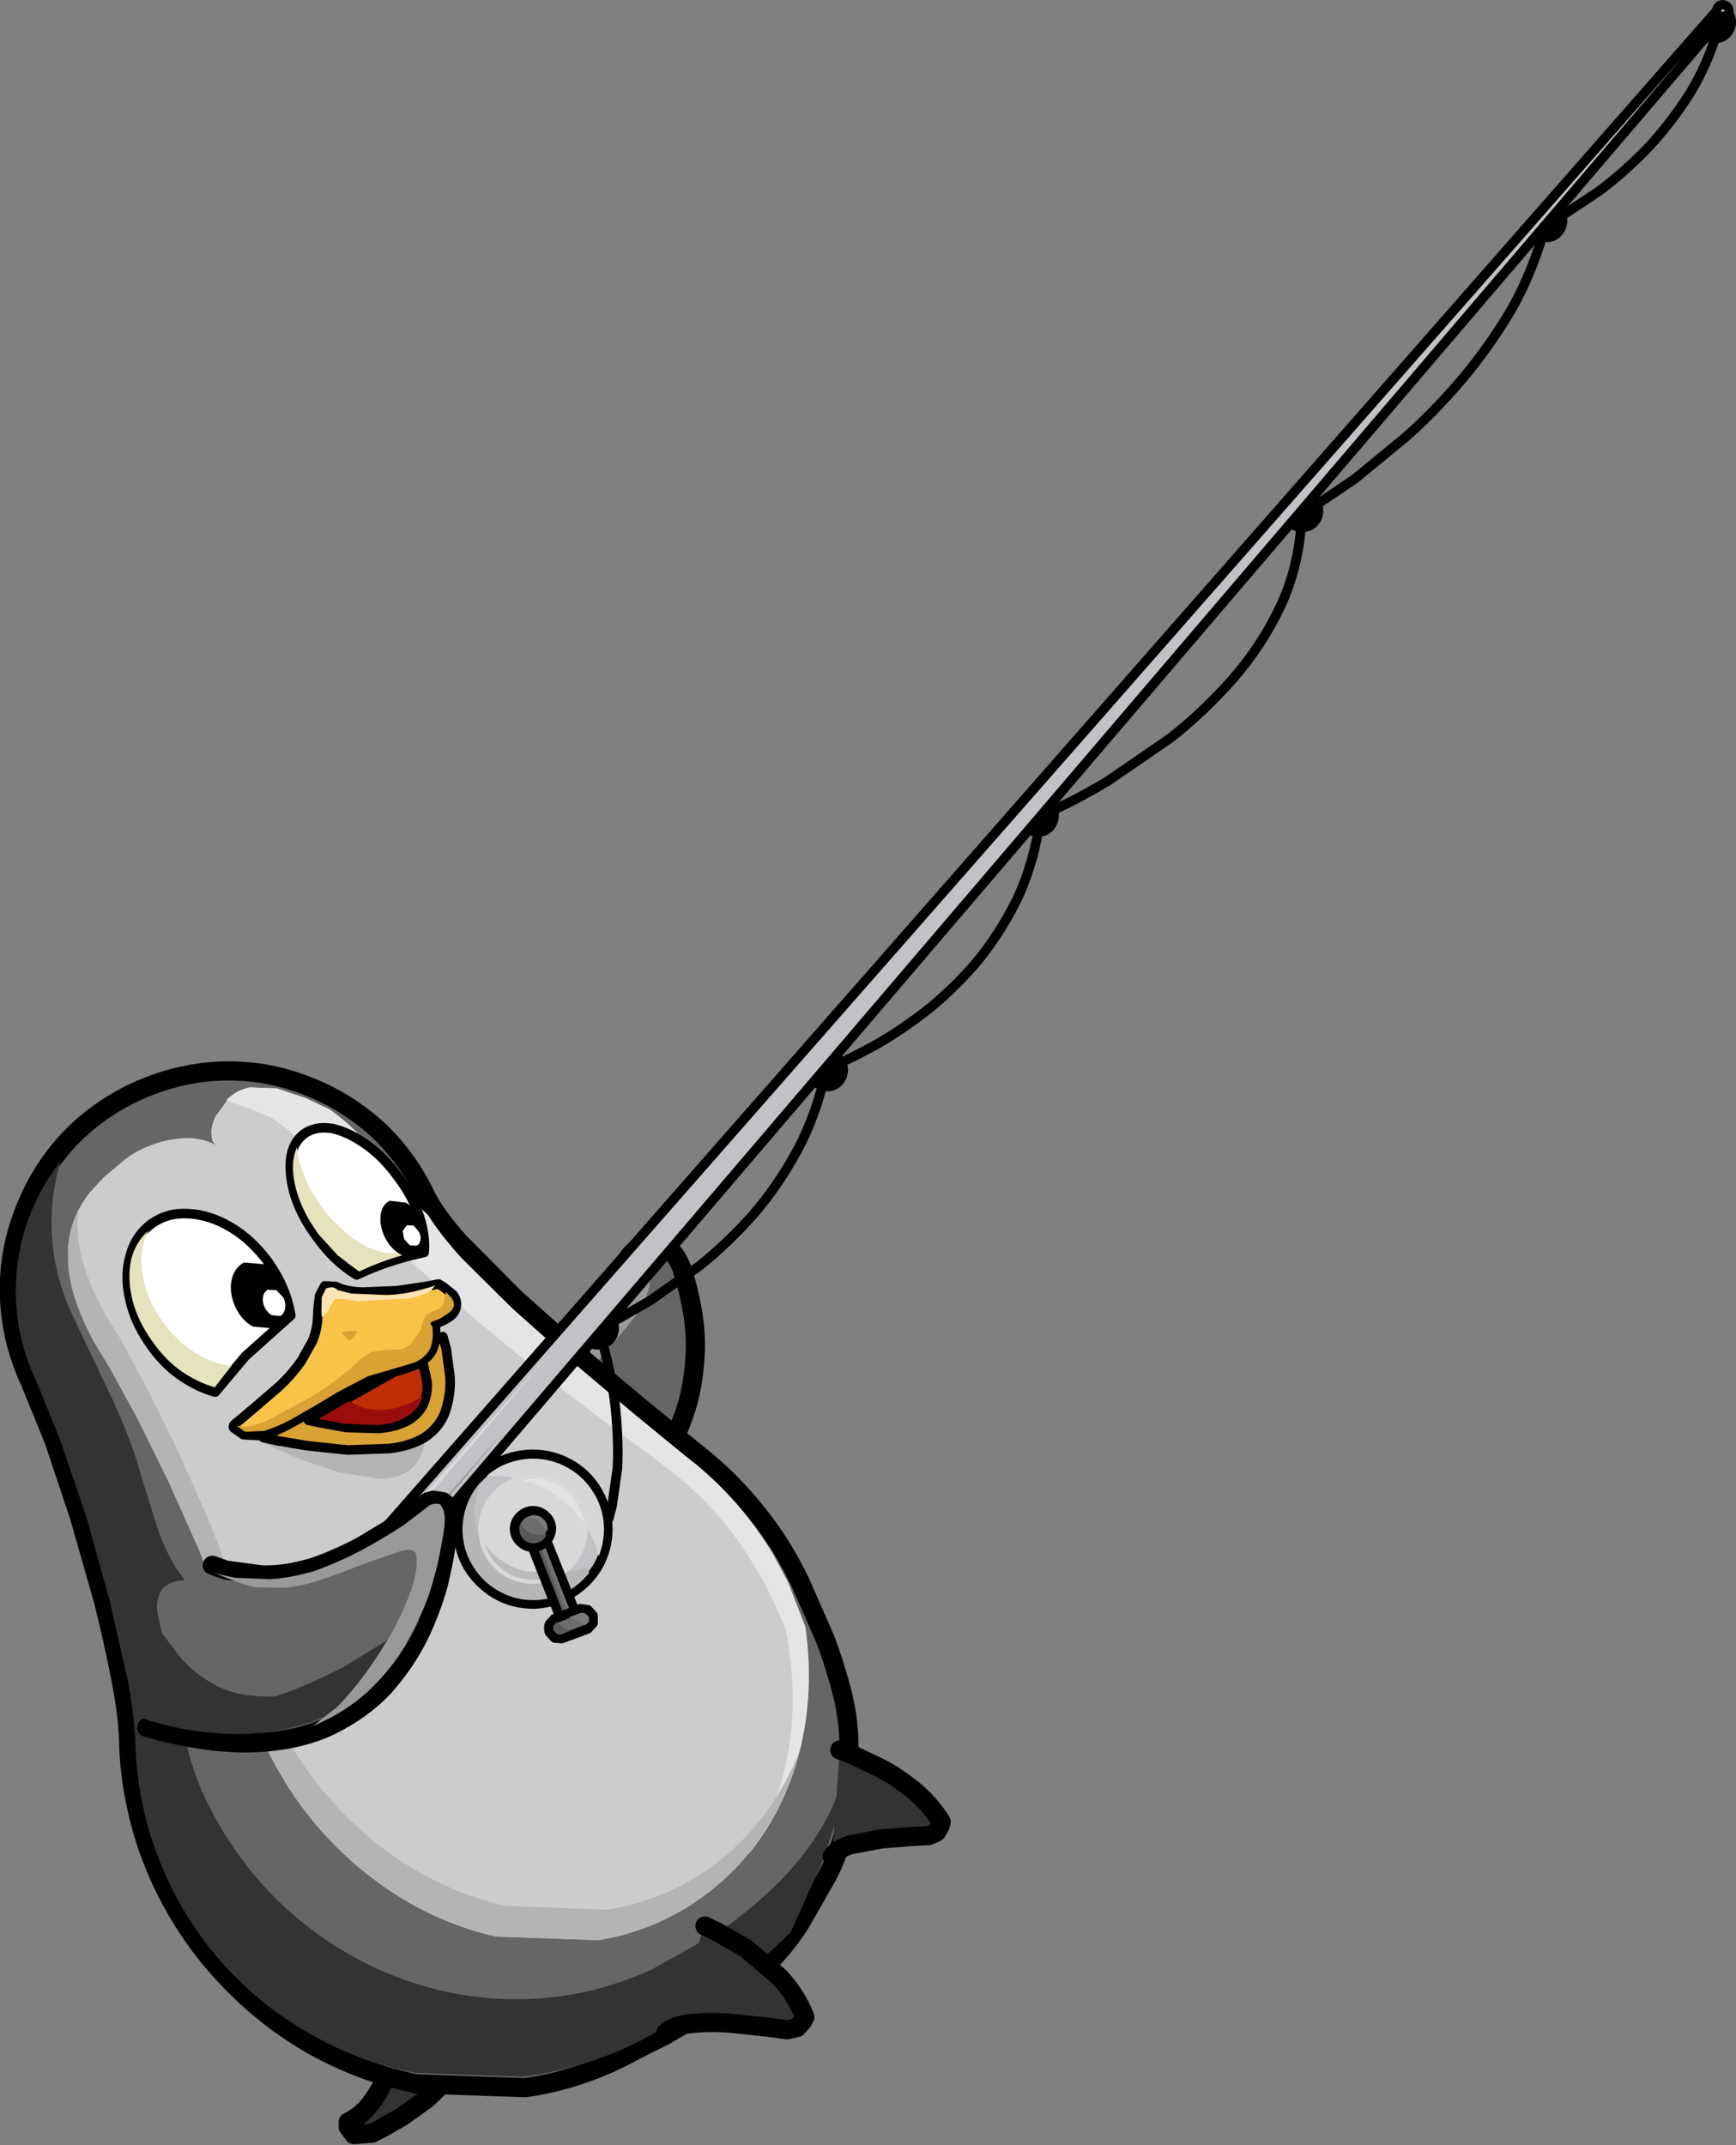 <?xml version="1.0" encoding="UTF-8" standalone="no"?>
<svg xmlns:xlink="http://www.w3.org/1999/xlink" height="224.2px" width="181.5px" xmlns="http://www.w3.org/2000/svg">
  <rect width="100%" height="100%" fill="#808080" stroke="none"/>
  <g transform="matrix(1, 0, 0, 1, 47.6, 169.9)">
    <use height="224.2" transform="matrix(1.0, 0.0, 0.0, 1.0, -47.6, -169.9)" width="181.5" xlink:href="#shape0"/>
  </g>
  <defs>
    <g id="shape0" transform="matrix(1, 0, 0, 1, 47.6, 169.9)">
      <path d="M23.75 -37.15 Q25.2 -32.55 25.1 -28.7 24.95 -24.85 23.85 -21.85 22.75 -18.85 21.5 -16.95 L19.45 -14.35 16.05 -14.45 Q14.0 -15.85 11.25 -19.9 9.9 -21.9 9.5 -23.3 9.15 -24.75 9.3 -25.65 9.4 -26.6 9.75 -27.0 L10.05 -27.4 Q12.3 -28.1 13.7 -29.4 15.15 -30.8 15.95 -32.6 16.75 -34.45 17.2 -36.55 L17.5 -37.4 Q18.15 -38.95 19.35 -39.6 L21.75 -39.75 Q23.0 -39.2 23.75 -37.15" fill="#666666" fill-rule="evenodd" stroke="none"/>
      <path d="M23.75 -37.15 Q23.0 -39.2 21.75 -39.75 L19.35 -39.6 Q18.15 -38.95 17.5 -37.4 L17.2 -36.55 Q16.75 -34.45 15.95 -32.6 15.15 -30.8 13.7 -29.4 12.3 -28.1 10.05 -27.4 L9.75 -27.0 Q9.4 -26.6 9.3 -25.65 9.15 -24.75 9.5 -23.3 9.9 -21.9 11.25 -19.9 14.0 -15.85 16.05 -14.45 L19.45 -14.35 21.5 -16.95 Q22.75 -18.85 23.85 -21.85 24.95 -24.85 25.1 -28.7 25.2 -32.55 23.75 -37.15" fill="none" stroke="#000000" stroke-linecap="round" stroke-linejoin="round" stroke-width="2.0"/>
      <path d="M19.05 -38.5 Q19.55 -39.0 20.2 -39.2 20.7 -37.1 20.3 -35.45 19.9 -33.75 18.85 -32.35 L16.55 -29.55 Q15.1 -28.05 14.0 -26.4 12.8 -24.75 12.6 -22.7 12.55 -21.5 13.2 -19.95 13.85 -18.45 15.05 -17.15 L15.9 -16.4 Q17.5 -15.15 19.25 -15.2 L19.05 -14.9 Q18.5 -14.4 17.85 -14.5 16.7 -14.6 15.0 -16.35 L11.9 -20.3 Q10.45 -22.5 10.15 -23.85 9.8 -25.25 10.05 -25.95 L10.5 -26.85 Q12.95 -27.6 14.45 -29.1 15.95 -30.65 16.75 -32.55 17.55 -34.45 18.0 -36.4 L18.2 -37.25 19.05 -38.5" fill="#999999" fill-rule="evenodd" stroke="none"/>
      <path d="M0.55 44.7 Q0.3 45.95 -0.65 47.2 L-2.95 49.45 -5.6 51.35 -7.8 52.6 -8.7 53.05 -10.6 53.2 -11.2 52.4 -11.2 51.9 Q-9.9 51.25 -9.0 50.15 -8.1 49.0 -7.55 47.85 L-6.8 45.9 -6.55 45.05 0.55 44.7" fill="#333333" fill-rule="evenodd" stroke="none"/>
      <path d="M-6.55 45.05 L-6.8 45.9 -7.55 47.85 Q-8.1 49.0 -9.0 50.15 -9.9 51.25 -11.2 51.9 L-11.2 52.4 -10.6 53.2 -8.7 53.05 -7.8 52.6 -5.6 51.35 -2.95 49.45 -0.65 47.2 Q0.3 45.95 0.55 44.7" fill="none" stroke="#000000" stroke-linecap="round" stroke-linejoin="round" stroke-width="2.0"/>
      <path d="M20.2 -22.1 L26.05 -17.35 Q29.15 -14.8 31.7 -11.55 34.25 -8.35 36.1 -4.45 L38.65 1.35 Q39.8 4.4 40.55 7.45 41.25 10.45 41.15 13.4 41.55 17.55 40.9 20.65 40.2 23.65 38.9 26.15 L36.1 31.05 Q34.4 33.8 31.9 36.05 29.4 38.3 26.75 40.0 L21.9 42.85 Q19.65 43.95 18.45 44.6 13.05 47.5 7.3 48.3 L-4.05 47.9 Q-9.7 46.75 -14.75 43.95 -19.8 41.1 -23.85 36.8 -27.95 32.5 -30.6 26.95 -32.3 23.35 -33.15 19.7 -34.05 15.95 -34.15 12.25 -34.2 9.5 -34.95 5.65 -35.7 1.75 -36.8 -2.65 L-39.3 -11.4 -41.95 -19.35 -44.4 -25.35 Q-46.4 -29.65 -46.6 -34.15 -46.8 -38.65 -45.25 -42.8 -43.75 -47.0 -40.8 -50.35 -37.8 -53.7 -33.5 -55.75 -29.15 -57.75 -24.7 -57.95 -20.2 -58.15 -16.0 -56.6 -11.85 -55.1 -8.45 -52.15 -5.1 -49.15 -3.05 -44.85 -2.05 -42.85 0.4 -40.1 L6.2 -34.25 13.2 -28.0 Q16.8 -24.9 20.2 -22.1" fill="#666666" fill-rule="evenodd" stroke="none"/>
      <path d="M20.2 -22.1 Q16.8 -24.9 13.2 -28.0 L6.2 -34.25 0.4 -40.1 Q-2.05 -42.85 -3.05 -44.85 -5.1 -49.15 -8.45 -52.15 -11.85 -55.1 -16.0 -56.6 -20.2 -58.15 -24.7 -57.95 -29.15 -57.75 -33.5 -55.75 -37.8 -53.7 -40.8 -50.35 -43.75 -47.0 -45.25 -42.8 -46.8 -38.65 -46.6 -34.15 -46.4 -29.65 -44.4 -25.35 L-41.95 -19.35 -39.3 -11.4 -36.8 -2.65 Q-35.7 1.75 -34.95 5.65 -34.2 9.5 -34.15 12.25 -34.05 15.95 -33.15 19.7 -32.3 23.35 -30.6 26.95 -27.95 32.5 -23.85 36.8 -19.8 41.1 -14.75 43.95 -9.7 46.75 -4.05 47.9 L7.3 48.3 Q13.05 47.5 18.45 44.6 19.65 43.95 21.9 42.85 L26.75 40.0 Q29.4 38.3 31.9 36.05 34.4 33.8 36.1 31.05 L38.9 26.15 Q40.2 23.65 40.9 20.65 41.55 17.55 41.15 13.4 41.25 10.45 40.55 7.45 39.8 4.4 38.65 1.35 L36.1 -4.45 Q34.25 -8.35 31.7 -11.55 29.15 -14.8 26.05 -17.35 L20.2 -22.1" fill="none" stroke="#000000" stroke-linecap="round" stroke-linejoin="round" stroke-width="2.0"/>
      <path d="M-41.35 -19.5 L-43.85 -25.65 Q-45.65 -29.45 -45.9 -33.5 -46.15 -37.55 -45.0 -41.4 -43.8 -45.25 -41.25 -48.6 -42.45 -44.6 -42.15 -40.45 -41.85 -36.3 -40.0 -32.4 L-38.8 -29.85 -35.85 -23.65 Q-34.4 -20.5 -33.45 -17.7 L-32.5 -14.55 -31.1 -10.05 Q-30.35 -7.95 -29.25 -6.1 L-28.3 -4.75 Q-29.9 -4.65 -30.65 -3.8 -31.4 -2.7 -31.1 -1.1 L-30.4 2.0 -30.1 3.0 -29.0 8.2 -27.9 13.2 Q-27.25 15.7 -26.1 18.15 -22.85 24.85 -17.65 29.6 -12.45 34.3 -6.05 36.75 0.35 39.2 7.2 39.05 14.0 38.9 20.55 35.95 L27.65 31.95 Q31.0 29.65 33.85 26.8 36.7 23.95 38.6 20.6 40.45 17.25 41.05 13.45 40.95 16.45 40.2 19.2 L38.5 24.4 36.55 28.75 35.05 32.1 32.05 34.9 29.05 37.5 Q27.55 38.75 26.45 40.2 L25.45 39.85 25.1 39.7 Q24.9 39.8 24.75 39.95 21.65 42.35 18.1 44.0 12.65 46.5 7.0 47.15 L-4.15 46.75 Q-9.7 45.7 -14.6 43.0 -19.5 40.35 -23.45 36.25 -27.45 32.1 -30.0 26.7 -33.25 19.8 -33.45 12.3 -33.55 9.5 -34.25 5.65 L-36.15 -2.65 -38.6 -11.45 -41.35 -19.5" fill="#333333" fill-rule="evenodd" stroke="none"/>
      <path d="M24.2 -17.6 L25.1 -16.9 Q29.95 -12.9 33.2 -7.5 L34.8 -4.5 36.6 0.15 Q37.45 6.2 36.3 11.75 35.15 17.3 32.2 21.75 29.2 26.25 24.6 29.2 20.15 32.0 14.95 32.85 L4.25 32.5 Q-2.35 31.0 -8.0 26.9 -13.65 22.8 -17.55 16.65 L-18.2 15.65 Q-21.45 10.15 -22.7 4.1 -23.15 1.85 -24.2 -1.25 L-26.75 -7.9 -29.9 -15.0 -33.2 -21.65 -36.15 -27.05 -36.95 -28.35 -37.35 -29.0 Q-38.9 -31.6 -39.8 -34.4 -40.7 -37.3 -40.4 -40.1 -40.1 -42.9 -38.15 -45.35 L-36.7 -46.9 -34.8 -48.5 Q-33.5 -49.6 -31.7 -50.25 -29.95 -50.9 -28.2 -50.95 -26.45 -51.0 -25.0 -50.2 -25.5 -50.5 -25.5 -51.4 -25.55 -52.25 -25.05 -53.25 L-23.7 -55.1 Q-22.85 -55.95 -21.5 -56.25 L-18.7 -56.15 -15.7 -55.15 -13.15 -53.95 Q-9.5 -51.35 -6.95 -47.45 -5.85 -45.65 -2.85 -42.9 -1.65 -40.95 0.65 -38.4 L6.0 -33.1 12.3 -27.5 18.65 -22.15 24.2 -17.6" fill="#cccccc" fill-rule="evenodd" stroke="none"/>
      <path d="M6.0 -33.1 L12.3 -27.5 18.65 -22.15 24.2 -17.6 25.1 -16.9 Q29.95 -12.9 33.2 -7.5 L34.8 -4.5 36.6 0.15 Q37.55 7.0 36.0 13.15 34.45 19.25 30.6 23.95 33.8 19.05 34.85 13.0 35.85 6.9 34.5 0.2 L32.35 -4.45 30.5 -7.5 Q26.95 -12.9 21.75 -16.75 L20.85 -17.45 14.9 -21.85 8.1 -27.05 1.45 -32.55 -4.3 -37.75 Q-6.85 -40.25 -8.15 -42.2 -11.4 -44.9 -12.65 -46.65 -15.4 -50.6 -19.3 -53.1 L-21.45 -54.0 -23.95 -54.9 Q-23.0 -55.9 -21.5 -56.25 L-18.7 -56.15 -15.7 -55.15 -13.15 -53.95 Q-9.5 -51.35 -6.95 -47.45 -5.85 -45.65 -2.85 -42.9 -1.65 -40.95 0.65 -38.4 L6.0 -33.1" fill="#e5e5e5" fill-rule="evenodd" stroke="none"/>
      <path d="M-36.2 -27.05 L-37.0 -28.35 -37.4 -29.0 Q-38.75 -31.25 -39.6 -33.7 -40.5 -36.15 -40.5 -38.65 -40.55 -41.15 -39.4 -43.45 -39.75 -40.6 -38.85 -37.7 -37.95 -34.85 -36.4 -32.2 L-36.0 -31.55 -35.2 -30.3 -32.25 -24.85 -28.95 -18.15 -25.8 -11.1 -23.25 -4.45 Q-22.2 -1.4 -21.7 0.85 -20.45 6.95 -17.25 12.4 L-16.6 13.45 Q-12.65 19.6 -7.0 23.7 -1.4 27.75 5.25 29.3 L15.9 29.7 Q21.1 28.85 25.55 26.05 29.2 23.7 31.85 20.35 34.5 17.0 36.05 12.95 34.75 18.1 31.85 22.25 28.9 26.45 24.55 29.25 20.15 32.05 14.95 32.9 L4.25 32.5 Q-2.35 31.0 -8.0 26.9 -13.7 22.8 -17.6 16.7 L-18.2 15.65 Q-21.5 10.15 -22.7 4.15 -23.15 1.9 -24.25 -1.25 L-26.8 -7.9 -29.95 -14.95 -33.25 -21.65 -36.2 -27.05" fill="#b4b4b4" fill-rule="evenodd" stroke="none"/>
      <path d="M-4.9 -30.1 L-4.45 -28.95 -3.7 -26.1 -3.1 -22.4 Q-2.9 -20.5 -3.25 -18.8 -3.65 -17.15 -4.8 -16.2 -6.0 -15.35 -7.95 -15.35 L-12.1 -16.0 -16.25 -17.4 -19.45 -18.8 -20.75 -19.4 -4.9 -30.1" fill="#b4b4b4" fill-rule="evenodd" stroke="none"/>
      <path d="M26.1 31.4 L27.35 32.0 30.4 33.75 33.85 36.7 Q35.55 38.45 36.55 40.9 L36.35 41.3 35.75 42.0 34.7 42.25 32.45 41.95 28.65 41.55 Q26.5 41.4 24.65 41.6 22.8 41.8 22.0 42.6 L26.1 31.4" fill="#333333" fill-rule="evenodd" stroke="none"/>
      <path d="M26.1 31.4 L27.35 32.0 30.4 33.75 33.85 36.7 Q35.55 38.45 36.55 40.9 L36.35 41.3 35.75 42.0 34.7 42.25 32.45 41.95 28.65 41.55 Q26.5 41.4 24.65 41.6 22.8 41.8 22.0 42.6" fill="none" stroke="#000000" stroke-linecap="round" stroke-linejoin="round" stroke-width="2.0"/>
      <path d="M40.2 13.0 L41.4 13.45 44.35 14.85 Q46.1 15.75 47.9 17.2 49.6 18.6 50.8 20.5 L50.7 20.9 50.3 21.6 49.5 21.95 47.65 22.05 44.55 22.3 41.35 22.9 Q39.9 23.35 39.4 24.15 L40.2 13.0" fill="#333333" fill-rule="evenodd" stroke="none"/>
      <path d="M40.2 13.0 L41.4 13.45 44.35 14.85 Q46.1 15.75 47.9 17.2 49.6 18.6 50.8 20.5 L50.7 20.9 50.3 21.6 49.5 21.95 47.65 22.05 44.55 22.3 41.35 22.9 Q39.9 23.35 39.4 24.15" fill="none" stroke="#000000" stroke-linecap="round" stroke-linejoin="round" stroke-width="2.0"/>
      <path d="M-19.6 -38.05 Q-17.65 -35.3 -17.2 -32.4 L-21.95 -28.15 -25.1 -24.4 Q-26.9 -24.9 -28.65 -26.1 -30.4 -27.3 -31.75 -29.2 -33.45 -31.55 -34.0 -34.0 -34.6 -36.5 -34.0 -38.6 -33.45 -40.75 -31.75 -42.0 -30.05 -43.2 -27.9 -43.05 -25.7 -42.95 -23.5 -41.65 -21.35 -40.4 -19.6 -38.05" fill="#ffffff" fill-rule="evenodd" stroke="none"/>
      <path d="M-19.6 -38.05 Q-21.35 -40.4 -23.5 -41.65 -25.7 -42.95 -27.9 -43.05 -30.05 -43.2 -31.75 -42.0 -33.45 -40.75 -34.0 -38.6 -34.6 -36.5 -34.0 -34.0 -33.45 -31.55 -31.75 -29.2 -30.4 -27.3 -28.65 -26.1 -26.9 -24.9 -25.1 -24.4 L-21.95 -28.15 -17.2 -32.4 Q-17.65 -35.3 -19.6 -38.05" fill="none" stroke="#000000" stroke-linecap="round" stroke-linejoin="round" stroke-width="1.0"/>
      <path d="M-33.9 -38.2 Q-33.45 -40.1 -32.05 -41.3 -33.1 -39.4 -32.7 -36.8 -32.35 -34.15 -30.5 -31.65 -29.0 -29.6 -27.1 -28.45 -25.25 -27.3 -23.4 -27.15 L-25.15 -24.9 Q-26.9 -25.4 -28.6 -26.55 -30.25 -27.7 -31.6 -29.6 -33.15 -31.7 -33.75 -34.0 -34.3 -36.25 -33.9 -38.2" fill="#e5e2be" fill-rule="evenodd" stroke="none"/>
      <path d="M-5.95 -46.85 Q-4.45 -44.85 -3.75 -42.75 -3.1 -40.7 -3.25 -39.0 -7.05 -38.2 -10.3 -36.65 -12.6 -38.0 -14.5 -40.65 -16.05 -42.75 -16.75 -44.9 -17.4 -47.05 -17.2 -48.8 -17.0 -50.5 -15.8 -51.4 -14.6 -52.25 -12.85 -51.95 -11.2 -51.6 -9.35 -50.3 -7.5 -49.0 -5.95 -46.85" fill="#ffffff" fill-rule="evenodd" stroke="none"/>
      <path d="M-5.95 -46.85 Q-7.5 -49.0 -9.35 -50.3 -11.2 -51.6 -12.85 -51.95 -14.6 -52.25 -15.8 -51.4 -17.0 -50.5 -17.2 -48.8 -17.4 -47.05 -16.75 -44.9 -16.05 -42.75 -14.5 -40.65 -12.6 -38.0 -10.3 -36.65 -7.05 -38.2 -3.25 -39.0 -3.1 -40.7 -3.75 -42.75 -4.45 -44.85 -5.95 -46.85" fill="none" stroke="#000000" stroke-linecap="round" stroke-linejoin="round" stroke-width="1.0"/>
      <path d="M-15.2 -42.25 Q-16.5 -44.45 -16.85 -46.55 -17.2 -48.6 -16.55 -50.0 -16.35 -47.7 -14.85 -45.1 L-14.0 -43.8 Q-12.5 -41.8 -10.7 -40.5 -8.9 -39.2 -7.2 -38.95 -5.7 -38.7 -4.65 -39.45 L-3.75 -40.6 -3.75 -39.15 Q-7.15 -38.4 -10.05 -37.0 L-12.3 -38.7 -14.35 -40.95 -15.2 -42.25" fill="#e5e2be" fill-rule="evenodd" stroke="none"/>
      <path d="M-18.0 -35.65 Q-17.3 -34.2 -17.55 -32.9 -17.85 -31.6 -18.9 -31.05 L-21.15 -31.25 Q-22.3 -31.85 -23.0 -33.3 -23.65 -34.8 -23.4 -36.05 -23.15 -37.35 -22.1 -37.95 L-19.85 -37.75 Q-18.7 -37.1 -18.0 -35.65" fill="#000000" fill-rule="evenodd" stroke="none"/>
      <path d="M-17.95 -34.25 Q-17.7 -33.65 -17.8 -33.1 -17.9 -32.6 -18.3 -32.35 L-19.2 -32.45 Q-19.65 -32.7 -19.95 -33.3 -20.2 -33.85 -20.1 -34.35 -20.0 -34.9 -19.6 -35.1 L-18.7 -35.05 -17.95 -34.25" fill="#ffffff" fill-rule="evenodd" stroke="none"/>
      <path d="M-3.65 -42.45 Q-3.1 -41.2 -3.25 -40.15 -3.4 -39.1 -4.2 -38.7 -5.0 -38.35 -5.9 -38.9 -6.8 -39.45 -7.4 -40.65 -7.95 -41.9 -7.8 -42.95 -7.65 -44.0 -6.85 -44.4 L-5.15 -44.2 Q-4.25 -43.65 -3.65 -42.45" fill="#000000" fill-rule="evenodd" stroke="none"/>
      <path d="M-3.8 -41.15 Q-3.55 -40.7 -3.65 -40.3 -3.7 -39.85 -4.05 -39.7 L-4.75 -39.75 -5.35 -40.4 -5.5 -41.25 -5.05 -41.85 -4.35 -41.8 -3.8 -41.15" fill="#ffffff" fill-rule="evenodd" stroke="none"/>
      <path d="M89.6 -117.8 Q90.15 -117.35 90.25 -116.65 90.3 -116.0 89.9 -115.45 89.45 -114.85 88.75 -114.8 88.05 -114.7 87.5 -115.15 L87.3 -115.3 87.85 -116.0 88.05 -115.8 88.65 -115.65 Q89.0 -115.65 89.25 -115.95 L89.4 -116.6 89.1 -117.15 88.85 -117.25 89.4 -117.95 89.6 -117.8" fill="#c1c1c6" fill-rule="evenodd" stroke="none"/>
      <path d="M89.6 -117.8 L89.4 -117.95 88.85 -117.25 89.1 -117.15 89.4 -116.6 89.25 -115.95 Q89.0 -115.65 88.65 -115.65 L88.05 -115.8 87.85 -116.0 87.3 -115.3 87.5 -115.15 Q88.05 -114.7 88.75 -114.8 89.45 -114.85 89.9 -115.45 90.3 -116.0 90.25 -116.65 90.15 -117.35 89.6 -117.8" fill="none" stroke="#000000" stroke-linecap="round" stroke-linejoin="round" stroke-width="1.0"/>
      <path d="M61.95 -85.95 L62.6 -84.85 Q62.65 -84.15 62.25 -83.6 61.8 -83.0 61.1 -82.95 60.4 -82.9 59.85 -83.3 L59.65 -83.45 60.2 -84.15 60.4 -83.95 61.0 -83.8 Q61.35 -83.8 61.55 -84.1 L61.75 -84.75 61.45 -85.3 61.2 -85.4 61.75 -86.1 61.95 -85.95" fill="#c1c1c6" fill-rule="evenodd" stroke="none"/>
      <path d="M61.95 -85.95 L61.75 -86.1 61.2 -85.4 61.45 -85.3 61.75 -84.75 61.55 -84.1 Q61.35 -83.8 61.0 -83.8 L60.4 -83.95 60.2 -84.15 59.65 -83.45 59.85 -83.3 Q60.4 -82.9 61.1 -82.95 61.8 -83.0 62.25 -83.6 62.65 -84.15 62.6 -84.85 L61.95 -85.95" fill="none" stroke="#000000" stroke-linecap="round" stroke-linejoin="round" stroke-width="1.0"/>
      <path d="M39.9 -59.35 Q40.45 -58.9 40.55 -58.25 40.6 -57.55 40.2 -57.0 39.75 -56.4 39.05 -56.35 38.35 -56.3 37.8 -56.7 L37.6 -56.85 38.15 -57.55 38.35 -57.35 38.95 -57.2 Q39.3 -57.2 39.55 -57.5 L39.7 -58.15 39.4 -58.7 39.15 -58.8 39.7 -59.5 39.9 -59.35" fill="#c1c1c6" fill-rule="evenodd" stroke="none"/>
      <path d="M39.9 -59.35 L39.7 -59.5 39.15 -58.8 39.4 -58.7 39.7 -58.15 39.55 -57.5 Q39.3 -57.2 38.95 -57.2 L38.35 -57.35 38.15 -57.55 37.6 -56.85 37.8 -56.7 Q38.35 -56.3 39.05 -56.35 39.75 -56.4 40.2 -57.0 40.6 -57.55 40.55 -58.25 40.45 -58.9 39.9 -59.35" fill="none" stroke="#000000" stroke-linecap="round" stroke-linejoin="round" stroke-width="1.0"/>
      <path d="M15.95 -32.35 Q16.5 -31.9 16.6 -31.25 16.65 -30.55 16.25 -30.0 15.8 -29.4 15.1 -29.35 14.4 -29.3 13.85 -29.7 L13.65 -29.85 14.2 -30.55 14.4 -30.35 15.0 -30.2 Q15.35 -30.2 15.55 -30.5 L15.75 -31.15 15.45 -31.7 15.2 -31.8 15.75 -32.5 15.95 -32.35" fill="#c1c1c6" fill-rule="evenodd" stroke="none"/>
      <path d="M15.95 -32.35 L15.75 -32.5 15.2 -31.8 15.45 -31.7 15.75 -31.15 15.55 -30.5 Q15.35 -30.2 15.0 -30.2 L14.4 -30.35 14.2 -30.55 13.65 -29.85 13.85 -29.7 Q14.4 -29.3 15.1 -29.35 15.8 -29.4 16.25 -30.0 16.65 -30.55 16.6 -31.25 16.5 -31.9 15.95 -32.35" fill="none" stroke="#000000" stroke-linecap="round" stroke-linejoin="round" stroke-width="1.0"/>
      <path d="M115.1 -148.1 L115.75 -147.0 Q115.8 -146.3 115.4 -145.75 114.95 -145.15 114.25 -145.1 113.55 -145.05 113.0 -145.45 L112.8 -145.6 113.35 -146.3 113.55 -146.1 114.15 -145.95 Q114.5 -145.95 114.75 -146.25 L114.9 -146.9 114.6 -147.45 114.35 -147.55 114.9 -148.25 115.1 -148.1" fill="#c1c1c6" fill-rule="evenodd" stroke="none"/>
      <path d="M115.1 -148.1 L114.9 -148.25 114.35 -147.55 114.6 -147.45 114.9 -146.9 114.75 -146.25 Q114.5 -145.95 114.15 -145.95 L113.55 -146.1 113.35 -146.3 112.8 -145.6 113.0 -145.45 Q113.55 -145.05 114.25 -145.1 114.95 -145.15 115.4 -145.75 115.8 -146.3 115.75 -147.0 L115.1 -148.1" fill="none" stroke="#000000" stroke-linecap="round" stroke-linejoin="round" stroke-width="1.0"/>
      <path d="M132.75 -168.9 Q133.3 -168.45 133.4 -167.75 133.45 -167.1 133.05 -166.55 132.6 -165.95 131.9 -165.9 131.2 -165.8 130.65 -166.25 L130.45 -166.4 131.0 -167.1 131.2 -166.9 131.8 -166.75 Q132.15 -166.75 132.4 -167.05 L132.55 -167.7 132.25 -168.25 132.0 -168.35 132.55 -169.05 132.75 -168.9" fill="#c1c1c6" fill-rule="evenodd" stroke="none"/>
      <path d="M132.75 -168.9 L132.55 -169.05 132.0 -168.35 132.25 -168.25 132.55 -167.7 132.4 -167.05 Q132.15 -166.75 131.8 -166.75 L131.2 -166.9 131.0 -167.1 130.45 -166.4 130.65 -166.25 Q131.2 -165.8 131.9 -165.9 132.6 -165.95 133.05 -166.55 133.45 -167.1 133.4 -167.75 133.3 -168.45 132.75 -168.9" fill="none" stroke="#000000" stroke-linecap="round" stroke-linejoin="round" stroke-width="1.0"/>
      <path d="M15.95 -10.2 Q15.95 -8.05 14.95 -6.25 13.9 -4.45 12.15 -3.4 10.4 -2.35 8.25 -2.25 6.05 -2.25 4.3 -3.25 2.5 -4.3 1.4 -6.05 0.35 -7.8 0.3 -9.95 0.3 -12.15 1.3 -13.9 2.35 -15.7 4.05 -16.8 5.8 -17.85 8.0 -17.9 10.15 -17.9 11.95 -16.9 13.75 -15.9 14.8 -14.15 15.85 -12.4 15.95 -10.2" fill="#c1c1c6" fill-rule="evenodd" stroke="none"/>
      <path d="M15.95 -10.2 Q15.95 -8.05 14.95 -6.25 13.9 -4.45 12.15 -3.4 10.4 -2.35 8.25 -2.25 6.05 -2.25 4.3 -3.25 2.5 -4.3 1.4 -6.05 0.35 -7.8 0.3 -9.95 0.3 -12.15 1.3 -13.9 2.35 -15.7 4.05 -16.8 5.8 -17.85 8.0 -17.9 10.15 -17.9 11.95 -16.9 13.75 -15.9 14.8 -14.15 15.85 -12.4 15.95 -10.2" fill="none" stroke="#000000" stroke-linecap="round" stroke-linejoin="round" stroke-width="1.0"/>
      <path d="M0.75 -9.95 Q0.75 -11.4 1.25 -12.7 1.75 -14.0 2.65 -15.0 L2.7 -15.0 Q1.8 -12.85 2.1 -10.9 2.45 -9.0 3.8 -7.6 5.2 -6.2 7.35 -5.6 10.7 -5.15 13.85 -6.05 L14.0 -5.5 Q12.95 -4.2 11.5 -3.45 10.0 -2.7 8.25 -2.65 6.2 -2.65 4.55 -3.6 2.85 -4.55 1.85 -6.2 0.8 -7.85 0.75 -9.95" fill="#b6b6b7" fill-rule="evenodd" stroke="none"/>
      <path d="M8.0 -17.45 Q10.1 -17.45 11.75 -16.5 13.45 -15.55 14.45 -13.9 15.5 -12.25 15.55 -10.15 15.55 -8.65 15.0 -7.25 14.3 -9.95 12.55 -11.9 10.8 -13.8 8.4 -14.75 6.05 -15.75 3.3 -15.65 5.25 -17.35 8.0 -17.45" fill="#d6d6d8" fill-rule="evenodd" stroke="none"/>
      <path d="M2.4 -10.0 Q2.45 -12.4 4.0 -14.05 5.6 -15.7 8.05 -15.8 10.45 -15.75 12.1 -14.2 13.75 -12.6 13.85 -10.15 13.8 -7.75 12.25 -6.1 10.6 -4.45 8.2 -4.35 5.8 -4.4 4.15 -5.95 2.5 -7.6 2.4 -10.0" fill="#d8d8d8" fill-rule="evenodd" stroke="none"/>
      <path d="M8.1 -15.35 Q10.15 -15.35 11.65 -14.05 13.1 -12.8 13.4 -10.8 12.25 -12.45 10.6 -13.55 9.0 -14.7 7.05 -15.2 L8.1 -15.35" fill="#e3e3e5" fill-rule="evenodd" stroke="none"/>
      <path d="M7.35 -5.65 L10.85 -5.55 Q9.7 -4.85 8.25 -4.75 6.4 -4.75 5.0 -5.8 3.65 -6.8 3.1 -8.5 4.55 -6.45 7.35 -5.65" fill="#bbbbbc" fill-rule="evenodd" stroke="none"/>
      <path d="M12.6 -1.25 L11.05 -0.65 7.15 -10.5 8.65 -11.1 12.6 -1.25" fill="#6d6d70" fill-rule="evenodd" stroke="none"/>
      <path d="M12.6 -1.25 L11.05 -0.65 7.15 -10.5 8.65 -11.1 12.6 -1.25" fill="none" stroke="#000000" stroke-linecap="round" stroke-linejoin="round" stroke-width="1.0"/>
      <path d="M12.05 -1.45 L11.85 -1.4 10.15 -5.95 8.3 -10.5 8.45 -10.55 9.1 -8.95 10.25 -6.0 11.4 -3.05 12.05 -1.45" fill="#7b7b7c" fill-rule="evenodd" stroke="none"/>
      <path d="M8.05 -10.4 L9.8 -5.9 11.5 -1.25 11.3 -1.2 10.7 -2.8 9.55 -5.7 8.4 -8.65 7.75 -10.25 8.05 -10.4" fill="#59595b" fill-rule="evenodd" stroke="none"/>
      <path d="M14.4 -1.05 L14.4 -0.25 13.85 0.35 11.15 1.35 10.4 1.3 9.85 0.7 Q9.7 0.25 9.85 -0.15 L10.35 -0.7 13.05 -1.75 13.85 -1.65 14.4 -1.05" fill="#6d6d70" fill-rule="evenodd" stroke="none"/>
      <path d="M14.4 -1.05 L14.4 -0.25 13.85 0.35 11.15 1.35 10.4 1.3 9.85 0.7 Q9.7 0.25 9.85 -0.15 L10.35 -0.7 13.05 -1.75 13.85 -1.65 14.4 -1.05" fill="none" stroke="#000000" stroke-linecap="round" stroke-linejoin="round" stroke-width="1.0"/>
      <path d="M10.65 -0.35 Q11.3 0.35 12.1 0.5 L11.05 0.95 10.65 0.9 10.25 0.5 10.25 0.0 10.55 -0.3 10.65 -0.35" fill="#59595b" fill-rule="evenodd" stroke="none"/>
      <path d="M13.65 -0.1 L13.55 -0.05 Q12.8 -0.65 11.85 -0.85 L13.2 -1.35 13.55 -1.3 13.95 -0.95 14.0 -0.45 13.65 -0.1" fill="#7b7b7c" fill-rule="evenodd" stroke="none"/>
      <path d="M16.05 -11.2 L16.4 -12.55 16.95 -16.45 Q17.1 -19.05 16.75 -22.7 16.35 -26.4 15.0 -31.05 L16.5 -31.75 20.35 -33.95 25.6 -37.65 Q28.4 -39.9 31.1 -42.9 33.75 -45.95 35.8 -49.75 37.85 -53.6 38.8 -58.25 L40.3 -58.85 Q41.7 -59.45 44.05 -60.75 46.35 -62.05 49.05 -64.1 51.75 -66.2 54.3 -69.1 56.8 -72.05 58.7 -75.85 60.55 -79.75 61.2 -84.6 L63.2 -85.55 Q65.15 -86.45 68.2 -88.25 L74.75 -92.75 Q78.2 -95.45 81.3 -98.95 84.4 -102.5 86.4 -106.8 88.35 -111.15 88.5 -116.25 L90.05 -117.15 94.05 -119.85 99.4 -124.25 Q102.35 -126.85 105.2 -130.2 108.05 -133.55 110.45 -137.6 112.75 -141.7 114.0 -146.45 L115.55 -147.25 119.4 -149.8 Q121.75 -151.5 124.3 -154.05 126.85 -156.65 129.05 -160.1 130.9 -163.1 132.0 -166.8" fill="none" stroke="#000000" stroke-linecap="round" stroke-linejoin="round" stroke-width="1.0"/>
      <path d="M133.15 -168.8 Q133.1 -168.3 132.6 -168.2 L-6.25 -5.65 -6.7 -5.25 Q-7.15 -4.85 -7.8 -4.75 -8.45 -4.65 -9.15 -5.2 -9.9 -6.0 -9.85 -6.65 L-9.4 -7.8 -9.05 -8.25 131.9 -168.8 Q131.95 -169.35 132.5 -169.4 133.05 -169.35 133.15 -168.8" fill="#c1c1c6" fill-rule="evenodd" stroke="none"/>
      <path d="M133.15 -168.8 Q133.05 -169.35 132.5 -169.4 131.95 -169.35 131.9 -168.8 L-9.05 -8.25 -9.4 -7.8 -9.85 -6.65 Q-9.9 -6.0 -9.15 -5.2 -8.45 -4.65 -7.8 -4.75 -7.15 -4.85 -6.7 -5.25 L-6.25 -5.65 132.6 -168.2 Q133.1 -168.3 133.15 -168.8" fill="none" stroke="#000000" stroke-linecap="round" stroke-linejoin="round" stroke-width="1.0"/>
      <path d="M132.7 -168.9 L132.75 -168.85 132.55 -168.65 132.45 -168.6 132.7 -168.9 M10.15 -28.7 L-9.25 -6.0 -9.4 -6.6 -9.4 -6.8 10.15 -28.7" fill="#dbdbdd" fill-rule="evenodd" stroke="none"/>
      <path d="M132.55 -169.0 L132.55 -168.95 132.3 -168.7 132.3 -168.75 132.55 -169.0 M5.2 -20.45 L-7.55 -5.25 -7.95 -5.2 -8.2 -5.2 5.2 -20.45" fill="#9a9a9b" fill-rule="evenodd" stroke="none"/>
      <path d="M10.05 -10.15 Q10.0 -9.35 9.45 -8.75 8.95 -8.25 8.15 -8.2 7.35 -8.2 6.8 -8.75 6.25 -9.25 6.2 -10.05 6.2 -10.85 6.75 -11.4 7.3 -11.95 8.1 -12.0 8.9 -12.0 9.45 -11.45 10.0 -10.95 10.05 -10.15" fill="#6d6d70" fill-rule="evenodd" stroke="none"/>
      <path d="M10.05 -10.15 Q10.0 -9.35 9.45 -8.75 8.95 -8.25 8.15 -8.2 7.35 -8.2 6.8 -8.75 6.25 -9.25 6.2 -10.05 6.2 -10.85 6.75 -11.4 7.3 -11.95 8.1 -12.0 8.9 -12.0 9.45 -11.45 10.0 -10.95 10.05 -10.15" fill="none" stroke="#000000" stroke-linecap="round" stroke-linejoin="round" stroke-width="1.0"/>
      <path d="M9.65 -9.85 L8.75 -10.9 Q8.25 -11.35 7.4 -11.3 L8.15 -11.55 Q8.75 -11.55 9.2 -11.15 9.65 -10.75 9.65 -10.1 L9.65 -9.85" fill="#7b7b7c" fill-rule="evenodd" stroke="none"/>
      <path d="M6.85 -10.7 Q7.4 -9.8 8.05 -9.55 L9.55 -9.5 Q9.15 -8.65 8.2 -8.6 7.55 -8.6 7.15 -9.0 6.75 -9.4 6.7 -10.05 L6.85 -10.7" fill="#59595b" fill-rule="evenodd" stroke="none"/>
      <path d="M-25.4 -6.3 L-24.0 -5.8 -20.25 -5.3 Q-17.85 -5.2 -14.8 -6.1 -12.35 -6.95 -9.8 -8.3 L-5.4 -10.95 -2.85 -12.95 -2.3 -13.1 -1.3 -12.95 Q-0.8 -12.7 -0.7 -11.45 L-0.9 -8.95 Q-1.1 -7.1 -1.75 -4.4 -2.45 -1.8 -3.8 1.05 -5.2 3.85 -7.45 6.4 -9.75 8.85 -13.15 10.5 -16.55 12.1 -21.25 12.25 -26.0 12.4 -32.25 10.65 L-25.4 -6.3" fill="#666666" fill-rule="evenodd" stroke="none"/>
      <path d="M-25.4 -6.3 L-24.0 -5.8 -20.25 -5.3 Q-17.85 -5.2 -14.8 -6.1 -12.35 -6.95 -9.8 -8.3 L-5.4 -10.95 -2.85 -12.95 -2.3 -13.1 -1.3 -12.95 Q-0.8 -12.7 -0.7 -11.45 L-0.9 -8.95 Q-1.1 -7.1 -1.75 -4.4 -2.45 -1.8 -3.8 1.05 -5.2 3.85 -7.45 6.4 -9.75 8.85 -13.15 10.5 -16.55 12.1 -21.25 12.25 -26.0 12.4 -32.25 10.65" fill="none" stroke="#000000" stroke-linecap="round" stroke-linejoin="round" stroke-width="2.0"/>
      <path d="M-32.3 -0.45 Q-31.95 -0.95 -31.6 -0.45 L-28.8 3.25 Q-27.25 5.1 -24.85 6.35 -22.45 7.55 -18.65 7.4 L-18.65 7.35 Q-15.35 6.25 -11.45 4.2 L-3.75 -0.55 Q-5.85 4.0 -9.1 6.75 -12.4 9.4 -16.45 10.5 -20.55 11.6 -24.9 11.25 -29.3 10.95 -33.55 9.4 -33.4 8.4 -33.6 7.5 L-34.0 5.65 Q-34.15 4.7 -33.75 3.6 L-33.5 2.55 -33.0 0.85 -32.3 -0.45" fill="#333333" fill-rule="evenodd" stroke="none"/>
      <path d="M-20.85 -4.0 Q-22.05 -4.25 -23.05 -4.65 L-25.1 -5.45 -23.05 -5.0 -19.4 -4.85 Q-17.3 -4.95 -14.75 -5.7 -12.35 -6.55 -9.85 -7.85 -7.35 -9.2 -5.4 -10.5 L-2.65 -12.6 -2.15 -12.75 -1.6 -12.7 -1.25 -12.15 -1.1 -11.4 -1.1 -10.85 Q-1.15 -9.9 -1.55 -7.9 -1.9 -5.85 -2.75 -3.25 -3.65 -0.7 -5.2 2.0 -6.75 4.65 -9.15 6.9 -11.55 9.1 -14.9 10.5 L-12.4 8.55 Q-10.9 7.05 -9.35 4.95 -7.8 2.8 -6.5 0.5 -5.25 -1.85 -4.55 -3.9 -3.85 -6.0 -4.1 -7.4 -4.25 -8.15 -5.65 -7.8 L-9.15 -6.6 Q-11.3 -5.75 -13.55 -4.95 -15.85 -4.15 -17.8 -3.95 L-20.85 -4.0" fill="#999999" fill-rule="evenodd" stroke="none"/>
      <path d="M-1.0 -22.5 Q-1.55 -20.75 -3.3 -19.6 -4.8 -18.75 -6.9 -18.5 L-11.25 -18.35 -15.5 -18.8 -18.75 -19.35 -20.05 -19.65 -1.3 -30.2 -0.95 -28.95 -0.55 -26.0 Q-0.45 -24.25 -1.0 -22.5" fill="#d8a235" fill-rule="evenodd" stroke="none"/>
      <path d="M-1.0 -22.5 Q-0.45 -24.25 -0.55 -26.0 L-0.95 -28.95 -1.3 -30.2 -20.05 -19.65 -18.75 -19.35 -15.5 -18.8 -11.25 -18.35 -6.9 -18.5 Q-4.8 -18.75 -3.3 -19.6 -1.55 -20.75 -1.0 -22.5" fill="none" stroke="#000000" stroke-linecap="round" stroke-linejoin="round" stroke-width="1.0"/>
      <path d="M-3.65 -28.05 L-3.35 -27.3 -2.95 -25.5 Q-2.85 -24.45 -3.25 -23.35 -3.65 -22.25 -4.9 -21.45 -6.2 -20.75 -8.0 -20.6 L-11.4 -20.7 -14.15 -21.2 -15.35 -21.45 -3.65 -28.05" fill="#c12d05" fill-rule="evenodd" stroke="none"/>
      <path d="M-3.65 -28.05 L-15.35 -21.45 -14.15 -21.2 -11.4 -20.7 -8.0 -20.6 Q-6.2 -20.75 -4.9 -21.45 -3.65 -22.25 -3.25 -23.35 -2.85 -24.45 -2.95 -25.5 L-3.35 -27.3 -3.65 -28.05" fill="none" stroke="#000000" stroke-linecap="round" stroke-linejoin="round" stroke-width="1.0"/>
      <path d="M-11.1 -23.45 Q-9.3 -22.35 -7.3 -22.55 -5.2 -22.8 -3.45 -23.95 -3.7 -22.7 -5.15 -21.8 -6.45 -21.05 -8.2 -20.95 L-11.6 -21.1 -14.3 -21.6 -13.1 -22.3 -11.1 -23.45" fill="#9b0d0d" fill-rule="evenodd" stroke="none"/>
      <path d="M-1.25 -35.4 L-0.25 -34.6 Q0.2 -34.05 0.1 -33.35 0.0 -32.75 -0.5 -32.35 -1.05 -31.95 -1.55 -31.75 L-2.1 -31.5 Q-1.95 -29.65 -2.45 -28.7 -3.05 -27.75 -4.05 -27.3 -5.05 -26.85 -6.3 -26.55 L-8.9 -25.8 -11.25 -24.6 -13.55 -23.2 -15.3 -22.2 Q-16.45 -21.55 -17.75 -20.85 -19.1 -20.2 -20.3 -19.85 L-22.15 -19.95 -23.15 -20.65 Q-23.35 -20.9 -22.75 -21.3 L-20.85 -22.9 -18.3 -25.1 Q-17.05 -26.3 -16.1 -27.65 L-14.95 -29.7 Q-14.5 -30.75 -14.4 -31.95 L-14.35 -33.05 -14.2 -34.45 -13.65 -35.5 -12.5 -35.45 Q-11.45 -34.9 -9.65 -34.85 L-6.1 -35.0 -3.05 -35.45 -1.75 -35.7 -1.25 -35.4" fill="#f9c248" fill-rule="evenodd" stroke="none"/>
      <path d="M-1.25 -35.4 L-0.25 -34.6 Q0.2 -34.05 0.1 -33.35 0.0 -32.75 -0.5 -32.35 -1.05 -31.95 -1.55 -31.75 L-2.1 -31.5 Q-1.95 -29.65 -2.45 -28.7 -3.05 -27.75 -4.05 -27.3 -5.05 -26.85 -6.3 -26.55 L-8.9 -25.8 -11.25 -24.6 -13.55 -23.2 -15.3 -22.2 Q-16.45 -21.55 -17.75 -20.85 -19.1 -20.2 -20.3 -19.85 L-22.15 -19.95 -23.15 -20.65 Q-23.35 -20.9 -22.75 -21.3 L-20.85 -22.9 -18.3 -25.1 Q-17.05 -26.3 -16.1 -27.65 L-14.95 -29.7 Q-14.5 -30.75 -14.4 -31.95 L-14.35 -33.05 -14.2 -34.45 -13.65 -35.5 -12.5 -35.45 Q-11.45 -34.9 -9.65 -34.85 L-6.1 -35.0 -3.05 -35.45 -1.75 -35.7 -1.25 -35.4" fill="none" stroke="#000000" stroke-linecap="round" stroke-linejoin="round" stroke-width="1.0"/>
      <path d="M-1.3 -33.45 Q-1.05 -33.85 -1.15 -34.2 L-0.95 -34.85 -0.35 -34.2 Q-0.1 -33.8 -0.15 -33.4 -0.25 -33.0 -0.7 -32.65 L-1.65 -32.05 -2.45 -31.75 Q-2.55 -31.65 -2.7 -31.65 L-2.4 -31.25 Q-2.2 -29.55 -2.8 -28.65 -3.4 -27.8 -4.4 -27.45 L-6.75 -26.75 -9.15 -26.05 -12.3 -24.4 -14.8 -22.9 -17.15 -21.55 Q-18.55 -20.8 -19.95 -20.35 L-21.95 -20.25 -22.4 -20.55 -22.75 -20.8 -22.8 -20.9 Q-21.95 -20.7 -21.1 -20.9 L-19.7 -21.4 -18.95 -21.8 -15.0 -23.95 Q-12.85 -25.25 -10.8 -27.0 L-9.9 -27.85 -8.8 -28.6 -7.3 -28.8 -5.8 -28.85 Q-5.05 -29.0 -4.5 -29.6 L-3.6 -30.9 -3.4 -31.75 -3.05 -32.45 -2.15 -32.95 Q-1.6 -33.05 -1.3 -33.45" fill="#d8a235" fill-rule="evenodd" stroke="none"/>
      <path d="M-11.9 -30.6 L-11.35 -30.75 -10.5 -30.8 Q-10.1 -30.8 -10.45 -30.4 -10.9 -29.75 -11.15 -29.85 L-11.9 -30.6" fill="#d8a235" fill-rule="evenodd" stroke="none"/>
      <path d="M-4.75 -34.2 L-10.2 -33.9 -10.8 -34.0 -11.85 -34.15 -12.65 -34.1 -13.1 -33.3 Q-13.25 -32.7 -13.95 -32.25 L-14.0 -32.95 -13.95 -34.35 -13.5 -35.25 -13.05 -35.35 Q-12.65 -35.4 -12.25 -35.05 L-10.85 -34.7 -7.2 -34.55 Q-4.85 -34.6 -2.1 -35.55 L-2.5 -35.05 Q-3.0 -34.6 -4.75 -34.2" fill="#ffe4b3" fill-rule="evenodd" stroke="none"/>
    </g>
  </defs>
</svg>

